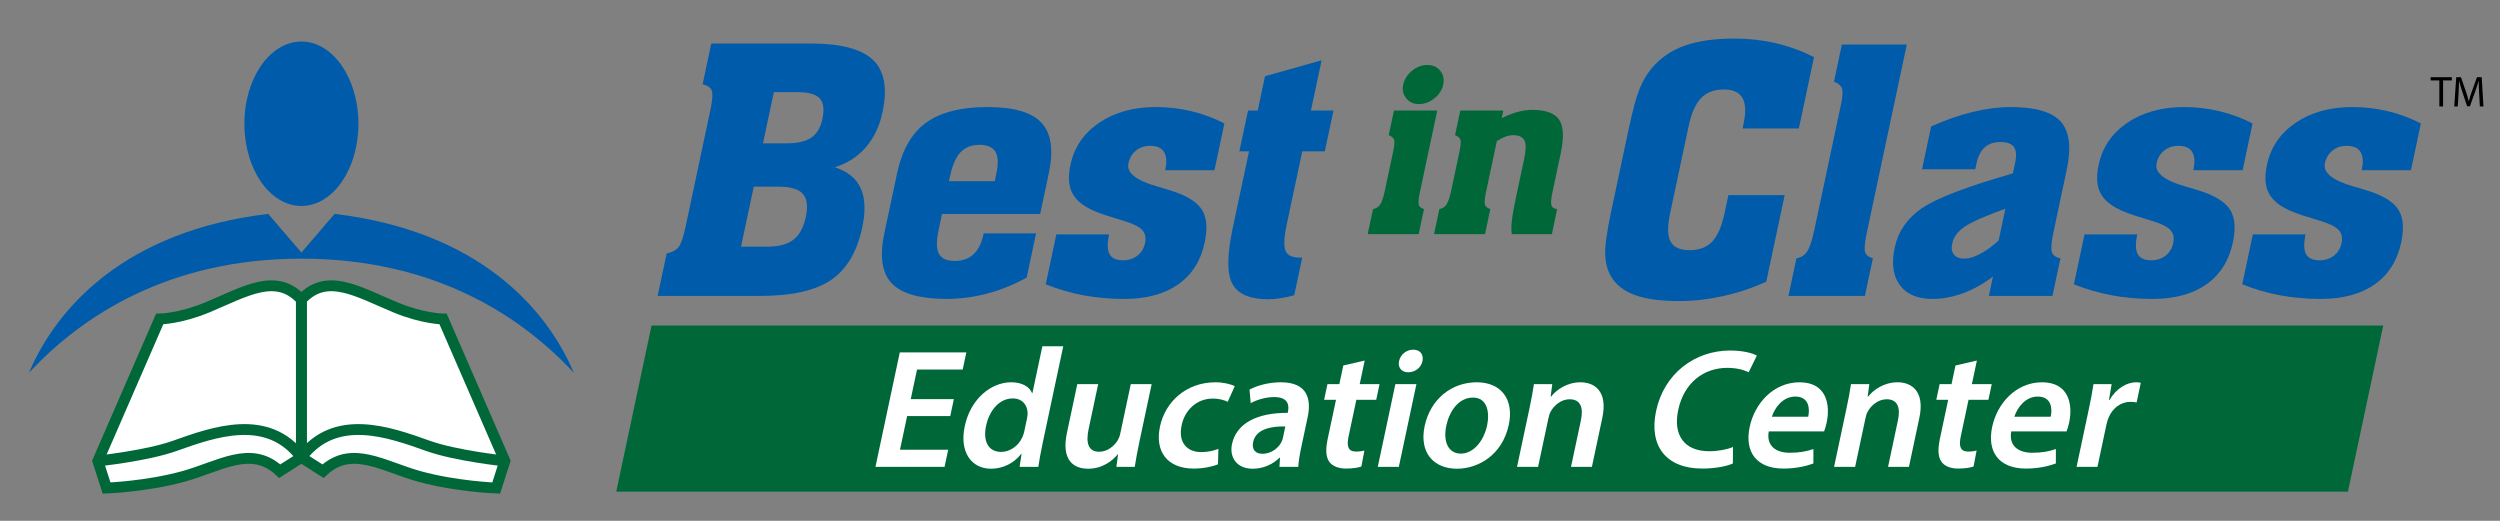 <?xml version="1.0" encoding="utf-8"?>
<!-- Generator: Adobe Illustrator 16.0.0, SVG Export Plug-In . SVG Version: 6.00 Build 0)  -->
<!DOCTYPE svg PUBLIC "-//W3C//DTD SVG 1.1//EN" "http://www.w3.org/Graphics/SVG/1.1/DTD/svg11.dtd">
<svg version="1.1" xmlns="http://www.w3.org/2000/svg" xmlns:xlink="http://www.w3.org/1999/xlink" x="0px" y="0px" width="345.6px"
	 height="72px" viewBox="0 0 345.6 72" enable-background="new 0 0 345.6 72" xml:space="preserve">
<rect x="0" y="0" width="345.6" height="72" fill="#808080" stroke="none"/>
<g id="Guides" display="none">
	
		<line display="inline" fill="none" stroke="#27AAE1" stroke-width="0.5" stroke-miterlimit="10" x1="85.189" y1="67.832" x2="101.92" y2="-10.882"/>
	
		<line display="inline" fill="none" stroke="#27AAE1" stroke-width="0.5" stroke-miterlimit="10" x1="324.476" y1="68.456" x2="341.207" y2="-10.258"/>
</g>
<g id="Text">
	<polygon fill="#006838" points="329.461,45 90.071,45 85.189,67.964 324.58,67.964 	"/>
	<g>
		<path fill="#FFFFFF" d="M131.363,57.52h-5.961l-0.988,4.648h6.665l-0.504,2.371h-9.552l3.364-15.824h9.199l-0.504,2.372h-6.313
			l-0.868,4.085h5.961L131.363,57.52z"/>
		<path fill="#FFFFFF" d="M146.982,47.871l-2.859,13.452c-0.25,1.174-0.472,2.441-0.59,3.216h-2.581l0.268-1.808h-0.047
			c-0.951,1.269-2.505,2.065-4.171,2.065c-2.723,0-4.388-2.323-3.639-5.846c0.79-3.826,3.667-6.104,6.414-6.104
			c1.572,0,2.56,0.657,2.896,1.502h0.047l1.377-6.479H146.982z M141.97,57.872c0.05-0.235,0.087-0.517,0.09-0.752
			c-0.019-1.126-0.739-2.042-2.053-2.042c-1.854,0-3.236,1.643-3.69,3.779c-0.444,2.09,0.264,3.616,2.095,3.616
			c1.173,0,2.375-0.799,2.921-2.042c0.125-0.26,0.209-0.54,0.273-0.846L141.97,57.872z"/>
		<path fill="#FFFFFF" d="M157.502,61.112c-0.289,1.361-0.482,2.488-0.635,3.427h-2.535l0.229-1.736h-0.047
			c-0.667,0.82-2.043,1.994-4.085,1.994c-2.088,0-3.726-1.243-2.932-4.977l1.428-6.715h2.887l-1.323,6.223
			c-0.403,1.9-0.053,3.123,1.473,3.123c1.149,0,2.075-0.823,2.535-1.551c0.148-0.258,0.284-0.563,0.354-0.893l1.468-6.902h2.887
			L157.502,61.112z"/>
		<path fill="#FFFFFF" d="M168.375,64.188c-0.671,0.281-1.932,0.587-3.363,0.587c-3.567,0-5.407-2.277-4.653-5.823
			c0.729-3.428,3.645-6.104,7.658-6.104c1.056,0,2.085,0.234,2.677,0.539l-0.975,2.161c-0.425-0.212-1.056-0.446-2.088-0.446
			c-2.206,0-3.864,1.619-4.285,3.709c-0.499,2.349,0.741,3.687,2.713,3.687c1.009,0,1.758-0.211,2.372-0.446L168.375,64.188z"/>
		<path fill="#FFFFFF" d="M176.87,64.539l0.081-1.268h-0.07c-0.894,0.893-2.225,1.525-3.703,1.525c-2.3,0-3.236-1.666-2.867-3.402
			c0.613-2.889,3.48-4.344,7.7-4.32l0.04-0.188c0.159-0.752,0.119-1.997-1.899-1.997c-1.127,0-2.374,0.353-3.254,0.846l-0.164-1.878
			c0.954-0.518,2.538-1.01,4.346-1.01c3.66,0,4.223,2.324,3.693,4.813l-0.878,4.132c-0.22,1.033-0.388,2.043-0.42,2.746H176.87z
			 M177.682,58.951c-2.032-0.047-4.074,0.399-4.443,2.137c-0.239,1.127,0.379,1.644,1.294,1.644c1.15,0,2.154-0.751,2.587-1.572
			c0.115-0.212,0.188-0.446,0.229-0.634L177.682,58.951z"/>
		<path fill="#FFFFFF" d="M188.656,49.842l-0.693,3.264h2.746l-0.46,2.16h-2.746l-1.072,5.048c-0.295,1.386-0.073,2.113,1.029,2.113
			c0.493,0,0.884-0.071,1.156-0.141l-0.422,2.206c-0.458,0.165-1.233,0.282-2.148,0.282c-1.056,0-1.872-0.353-2.288-0.938
			c-0.471-0.658-0.532-1.691-0.213-3.193l1.143-5.377h-1.643l0.46-2.16h1.643l0.549-2.582L188.656,49.842z"/>
		<path fill="#FFFFFF" d="M190.464,64.539l2.431-11.434h2.91l-2.431,11.434H190.464z M196.646,49.913
			c-0.185,0.868-0.963,1.55-1.972,1.55c-0.962,0-1.451-0.682-1.267-1.55c0.19-0.892,0.992-1.573,1.954-1.573
			C196.348,48.34,196.813,49.021,196.646,49.913z"/>
		<path fill="#FFFFFF" d="M208.577,58.717c-0.893,4.203-4.249,6.08-7.159,6.08c-3.239,0-5.253-2.23-4.475-5.893
			c0.799-3.756,3.752-6.057,7.202-6.057C207.548,52.848,209.316,55.242,208.577,58.717z M199.939,58.835
			c-0.47,2.206,0.256,3.874,2.016,3.874c1.643,0,3.138-1.621,3.627-3.922c0.379-1.784,0.015-3.826-1.956-3.826
			C201.584,54.961,200.344,56.934,199.939,58.835z"/>
		<path fill="#FFFFFF" d="M211.421,56.51c0.279-1.314,0.49-2.418,0.63-3.404h2.534l-0.225,1.715h0.071
			c0.683-0.893,2.156-1.973,4.057-1.973c1.995,0,3.786,1.291,3.018,4.906l-1.442,6.785h-2.887l1.372-6.456
			c0.35-1.643,0.004-2.888-1.568-2.888c-1.149,0-2.122,0.822-2.612,1.691c-0.148,0.258-0.247,0.609-0.317,0.938l-1.427,6.714h-2.91
			L211.421,56.51z"/>
		<path fill="#FFFFFF" d="M239.552,64.07c-0.755,0.352-2.332,0.704-4.232,0.704c-5.022,0-7.404-3.146-6.382-7.959
			c1.108-5.212,5.391-8.358,10.225-8.358c1.901,0,3.178,0.399,3.7,0.705l-1.123,2.301c-0.681-0.329-1.654-0.611-2.968-0.611
			c-3.216,0-5.968,2.02-6.776,5.822c-0.739,3.476,0.829,5.706,4.302,5.706c1.174,0,2.444-0.235,3.271-0.587L239.552,64.07z"/>
		<path fill="#FFFFFF" d="M244.514,59.633c-0.369,2.066,1.061,2.958,2.891,2.958c1.338,0,2.341-0.188,3.279-0.517l-0.003,1.996
			c-1.07,0.398-2.496,0.704-4.139,0.704c-3.708,0-5.407-2.277-4.663-5.775c0.674-3.169,3.232-6.151,6.894-6.151
			c3.707,0,4.278,3.052,3.745,5.564c-0.115,0.539-0.252,0.963-0.354,1.221H244.514z M249.964,57.613
			c0.248-1.057,0.148-2.793-1.776-2.793c-1.783,0-2.878,1.62-3.245,2.793H249.964z"/>
		<path fill="#FFFFFF" d="M255.249,56.51c0.279-1.314,0.49-2.418,0.63-3.404h2.534l-0.225,1.715h0.071
			c0.683-0.893,2.156-1.973,4.057-1.973c1.995,0,3.786,1.291,3.018,4.906l-1.442,6.785h-2.887l1.372-6.456
			c0.35-1.643,0.004-2.888-1.568-2.888c-1.149,0-2.122,0.822-2.612,1.691c-0.148,0.258-0.247,0.609-0.317,0.938l-1.427,6.714h-2.91
			L255.249,56.51z"/>
		<path fill="#FFFFFF" d="M273.285,49.842l-0.693,3.264h2.746l-0.46,2.16h-2.746l-1.072,5.048c-0.295,1.386-0.073,2.113,1.029,2.113
			c0.493,0,0.884-0.071,1.156-0.141l-0.422,2.206c-0.458,0.165-1.233,0.282-2.148,0.282c-1.056,0-1.872-0.353-2.288-0.938
			c-0.471-0.658-0.532-1.691-0.213-3.193l1.143-5.377h-1.643l0.46-2.16h1.643l0.549-2.582L273.285,49.842z"/>
		<path fill="#FFFFFF" d="M278.036,59.633c-0.369,2.066,1.061,2.958,2.891,2.958c1.338,0,2.341-0.188,3.279-0.517l-0.003,1.996
			c-1.07,0.398-2.496,0.704-4.139,0.704c-3.708,0-5.407-2.277-4.663-5.775c0.674-3.169,3.232-6.151,6.894-6.151
			c3.707,0,4.278,3.052,3.745,5.564c-0.115,0.539-0.252,0.963-0.354,1.221H278.036z M283.486,57.613
			c0.249-1.057,0.148-2.793-1.776-2.793c-1.783,0-2.878,1.62-3.245,2.793H283.486z"/>
		<path fill="#FFFFFF" d="M288.711,56.791c0.33-1.549,0.541-2.652,0.69-3.686h2.511l-0.371,2.184h0.095
			c0.907-1.62,2.42-2.441,3.641-2.441c0.281,0,0.44,0.023,0.665,0.07l-0.578,2.724c-0.226-0.047-0.474-0.094-0.826-0.094
			c-1.384,0-2.513,0.893-3.045,2.183c-0.102,0.26-0.214,0.564-0.283,0.893l-1.258,5.916h-2.887L288.711,56.791z"/>
	</g>
	<g>
		<path fill="#005BAA" d="M90.912,40.91l1.248-5.869c0.735-0.153,1.277-0.439,1.624-0.86s0.672-1.341,0.974-2.763l3.431-16.139
			c0.302-1.421,0.369-2.342,0.201-2.763s-0.588-0.707-1.259-0.86l1.199-5.64h13.734c4.172,0,7.046,0.757,8.623,2.27
			c1.577,1.513,2.015,3.92,1.313,7.221c-0.412,1.941-1.187,3.565-2.324,4.872c-1.137,1.307-2.565,2.22-4.286,2.74
			c1.771,0.565,2.967,1.532,3.591,2.9c0.623,1.368,0.694,3.183,0.213,5.445c-0.714,3.362-2.153,5.778-4.317,7.245
			s-5.425,2.201-9.784,2.201H90.912z M102.438,34.101h3.609c1.594,0,2.807-0.321,3.638-0.963c0.832-0.642,1.403-1.697,1.715-3.164
			s0.17-2.529-0.424-3.187s-1.712-0.986-3.353-0.986h-3.422L102.438,34.101z M105.473,19.818h3.188c1.563,0,2.728-0.264,3.496-0.791
			c0.769-0.527,1.279-1.387,1.533-2.579c0.283-1.33,0.157-2.281-0.377-2.854c-0.535-0.573-1.583-0.86-3.146-0.86h-3.188
			L105.473,19.818z"/>
		<path fill="#005BAA" d="M129.752,31.808c-0.325,1.529-0.311,2.622,0.042,3.278c0.353,0.657,1.091,0.986,2.216,0.986
			c1.047,0,1.901-0.306,2.562-0.917s1.122-1.528,1.382-2.751l0.029-0.138h7.242l-1.296,6.099c-1.705,0.963-3.501,1.696-5.39,2.201
			c-1.889,0.504-3.771,0.756-5.646,0.756c-3.703,0-6.239-0.715-7.607-2.144s-1.711-3.748-1.029-6.958l1.754-8.253
			c0.686-3.225,2.021-5.56,4.008-7.003c1.987-1.444,4.824-2.167,8.511-2.167c3.625,0,6.111,0.729,7.457,2.189
			c1.346,1.459,1.68,3.786,1,6.98l-1.193,5.617h-13.57L129.752,31.808z M131.34,24.334l-0.151,0.711h6.328l0.219-1.032
			c0.292-1.375,0.249-2.384-0.13-3.026c-0.379-0.642-1.108-0.962-2.186-0.962c-1.109,0-1.986,0.34-2.631,1.02
			S131.662,22.822,131.34,24.334z"/>
		<path fill="#005BAA" d="M144.563,39.305l1.467-6.9h7.289c-0.266,1.253-0.244,2.163,0.064,2.728
			c0.311,0.566,0.934,0.849,1.871,0.849c0.781,0,1.443-0.214,1.988-0.642c0.543-0.428,0.894-1.009,1.049-1.742
			c0.153-0.718,0.035-1.303-0.354-1.754s-1.139-0.852-2.252-1.204c-0.349-0.122-0.861-0.283-1.537-0.481
			c-1.931-0.55-3.334-1.116-4.211-1.696c-0.976-0.627-1.617-1.391-1.926-2.293c-0.309-0.901-0.318-2.033-0.029-3.393
			c0.517-2.43,1.842-4.368,3.978-5.812c2.136-1.444,4.749-2.167,7.843-2.167c1.656,0,3.284,0.191,4.883,0.573
			c1.598,0.382,3.123,0.948,4.572,1.697l-1.373,6.465h-6.82l0.029-0.138c0.223-1.054,0.16-1.857-0.192-2.407
			c-0.352-0.55-0.989-0.825-1.911-0.825c-0.766,0-1.416,0.218-1.955,0.653c-0.537,0.436-0.886,1.028-1.045,1.777
			c-0.27,1.269,1.008,2.315,3.832,3.141c1.119,0.321,1.992,0.588,2.619,0.803c1.92,0.672,3.182,1.532,3.787,2.579
			s0.707,2.518,0.305,4.413c-0.536,2.521-1.759,4.451-3.668,5.789c-1.91,1.338-4.396,2.006-7.458,2.006
			c-1.938,0-3.797-0.164-5.579-0.492C148.047,40.501,146.291,39.992,144.563,39.305z"/>
		<path fill="#005BAA" d="M182.701,8.333l-1.477,6.947h3.117l-1.199,5.64h-3.117l-2.135,10.041
			c-0.387,1.819-0.448,3.049-0.186,3.691c0.262,0.642,0.916,0.963,1.963,0.963h0.352l-1.106,5.205
			c-0.68,0.184-1.322,0.32-1.928,0.412s-1.157,0.138-1.657,0.138c-2.516,0-4.164-0.699-4.945-2.098s-0.771-3.985,0.032-7.76
			l2.251-10.591h-1.336l1.199-5.64h1.336l1.008-4.746L182.701,8.333z"/>
		<path fill="#006838" d="M196.287,26.573c-0.191,0.897-0.24,1.482-0.147,1.758c0.092,0.275,0.331,0.464,0.716,0.565l-0.738,3.469
			h-7.047l0.738-3.469c0.419-0.061,0.746-0.268,0.982-0.619s0.457-1.011,0.664-1.979l1.152-5.426
			c0.167-0.784,0.201-1.307,0.107-1.567c-0.097-0.26-0.342-0.466-0.736-0.619l0.725-3.408h5.984L196.287,26.573z M193.979,11.702
			c0.158-0.743,0.563-1.383,1.213-1.918c0.649-0.535,1.355-0.802,2.115-0.802c0.771,0,1.37,0.268,1.799,0.802
			c0.428,0.535,0.563,1.175,0.404,1.918c-0.158,0.744-0.568,1.378-1.232,1.903c-0.664,0.525-1.371,0.787-2.121,0.787
			c-0.74,0-1.325-0.268-1.758-0.802C193.965,13.054,193.824,12.426,193.979,11.702z"/>
		<path fill="#006838" d="M205.424,26.573c-0.184,0.866-0.229,1.442-0.133,1.727c0.096,0.286,0.34,0.484,0.733,0.596l-0.737,3.469
			h-7.047l0.737-3.469c0.419-0.061,0.746-0.268,0.983-0.619c0.235-0.352,0.457-1.011,0.662-1.979l1.154-5.426
			c0.166-0.784,0.201-1.307,0.105-1.567c-0.096-0.26-0.342-0.466-0.735-0.619l0.725-3.408h5.953l-0.224,1.054
			c0.746-0.376,1.473-0.662,2.182-0.855c0.707-0.193,1.373-0.291,1.998-0.291c1.885,0,3.137,0.451,3.752,1.353
			s0.689,2.453,0.223,4.654l-1.131,5.319c-0.203,0.958-0.254,1.587-0.151,1.887c0.103,0.301,0.364,0.466,0.785,0.497l-0.722,3.469
			h-5.547c-0.074-0.489-0.073-1.09,0-1.804c0.074-0.712,0.273-1.834,0.598-3.362l1.137-5.349c0.245-1.151,0.246-1.966,0.004-2.445
			c-0.241-0.479-0.759-0.718-1.55-0.718c-0.334,0-0.689,0.069-1.067,0.206c-0.379,0.138-0.773,0.339-1.184,0.604L205.424,26.573z"/>
		<path fill="#005BAA" d="M225.166,17.755c0.537-2.521,1.027-4.333,1.473-5.433c0.444-1.101,1.002-2.056,1.675-2.866
			c1.177-1.421,2.688-2.464,4.532-3.129c1.845-0.665,4.166-0.997,6.963-0.997c1.953,0,3.844,0.214,5.676,0.642
			c1.83,0.428,3.592,1.07,5.285,1.926l-2.096,9.858h-7.781l0.146-0.688c0.338-1.589,0.281-2.77-0.172-3.542
			s-1.305-1.158-2.555-1.158c-1.344,0-2.397,0.397-3.16,1.192c-0.763,0.795-1.338,2.102-1.725,3.92l-2.543,11.967
			c-0.391,1.834-0.373,3.148,0.053,3.943c0.424,0.795,1.309,1.192,2.652,1.192c1.313,0,2.346-0.394,3.099-1.181
			s1.327-2.105,1.72-3.955l0.526-2.476h7.781l-2.544,11.966c-1.904,0.871-3.893,1.537-5.967,1.995s-4.111,0.688-6.111,0.688
			c-2.531,0-4.555-0.275-6.07-0.826c-1.516-0.55-2.619-1.406-3.311-2.567c-0.505-0.856-0.773-1.888-0.807-3.095
			c-0.031-1.207,0.246-3.194,0.834-5.96L225.166,17.755z"/>
		<path fill="#005BAA" d="M254.473,14.568c0.25-1.177,0.304-1.96,0.16-2.35c-0.145-0.39-0.512-0.699-1.104-0.929l1.092-5.135h8.977
			l-5.541,26.066c-0.285,1.345-0.359,2.224-0.221,2.636s0.497,0.695,1.074,0.848l-1.106,5.205h-10.57l1.106-5.205
			c0.629-0.092,1.12-0.401,1.475-0.928c0.354-0.527,0.686-1.517,0.994-2.969L254.473,14.568z"/>
		<path fill="#005BAA" d="M275.51,38.228c-1.322,1.009-2.701,1.776-4.133,2.304c-1.434,0.527-2.837,0.791-4.212,0.791
			c-2.078,0-3.587-0.635-4.528-1.902c-0.941-1.27-1.18-2.996-0.716-5.182c0.478-2.247,1.731-4.065,3.761-5.456
			c2.031-1.391,6.223-2.996,12.578-4.814l0.313-1.467c0.211-0.993,0.154-1.719-0.17-2.178s-0.947-0.688-1.869-0.688
			c-0.906,0-1.631,0.245-2.172,0.734c-0.541,0.489-0.918,1.23-1.129,2.224l-0.17,0.802h-7.359l1.256-5.915
			c1.936-0.871,3.835-1.536,5.697-1.995c1.863-0.458,3.631-0.688,5.303-0.688c3.406,0,5.713,0.672,6.92,2.017
			c1.205,1.345,1.482,3.554,0.83,6.625l-1.818,8.551c-0.309,1.452-0.39,2.403-0.244,2.854c0.146,0.451,0.543,0.738,1.189,0.86
			l-1.106,5.205h-8.789L275.51,38.228z M277.223,28.851c-2.844,1.024-4.732,1.861-5.666,2.51c-0.936,0.649-1.499,1.425-1.691,2.327
			c-0.133,0.627-0.051,1.127,0.244,1.502s0.771,0.562,1.428,0.562c0.641,0,1.374-0.218,2.201-0.653
			c0.826-0.436,1.676-1.051,2.549-1.846L277.223,28.851z"/>
		<path fill="#005BAA" d="M286.697,39.305l1.467-6.9h7.289c-0.266,1.253-0.244,2.163,0.064,2.728
			c0.311,0.566,0.934,0.849,1.871,0.849c0.781,0,1.443-0.214,1.988-0.642c0.543-0.428,0.894-1.009,1.049-1.742
			c0.153-0.718,0.035-1.303-0.354-1.754s-1.139-0.852-2.252-1.204c-0.349-0.122-0.861-0.283-1.537-0.481
			c-1.931-0.55-3.334-1.116-4.211-1.696c-0.976-0.627-1.617-1.391-1.926-2.293c-0.309-0.901-0.318-2.033-0.029-3.393
			c0.517-2.43,1.842-4.368,3.978-5.812c2.136-1.444,4.749-2.167,7.843-2.167c1.656,0,3.284,0.191,4.883,0.573
			c1.598,0.382,3.123,0.948,4.572,1.697l-1.373,6.465h-6.82l0.029-0.138c0.223-1.054,0.16-1.857-0.192-2.407
			c-0.352-0.55-0.989-0.825-1.911-0.825c-0.766,0-1.416,0.218-1.955,0.653c-0.537,0.436-0.886,1.028-1.045,1.777
			c-0.27,1.269,1.008,2.315,3.832,3.141c1.119,0.321,1.992,0.588,2.619,0.803c1.92,0.672,3.182,1.532,3.787,2.579
			s0.707,2.518,0.305,4.413c-0.536,2.521-1.759,4.451-3.668,5.789c-1.91,1.338-4.396,2.006-7.458,2.006
			c-1.938,0-3.797-0.164-5.579-0.492C290.182,40.501,288.426,39.992,286.697,39.305z"/>
		<path fill="#005BAA" d="M309.967,39.305l1.467-6.9h7.289c-0.268,1.253-0.246,2.163,0.064,2.728
			c0.309,0.566,0.932,0.849,1.869,0.849c0.781,0,1.445-0.214,1.988-0.642c0.545-0.428,0.895-1.009,1.051-1.742
			c0.152-0.718,0.035-1.303-0.354-1.754s-1.14-0.852-2.252-1.204c-0.35-0.122-0.862-0.283-1.539-0.481
			c-1.93-0.55-3.333-1.116-4.209-1.696c-0.977-0.627-1.619-1.391-1.928-2.293c-0.309-0.901-0.317-2.033-0.028-3.393
			c0.517-2.43,1.843-4.368,3.978-5.812c2.135-1.444,4.75-2.167,7.844-2.167c1.656,0,3.283,0.191,4.881,0.573
			c1.6,0.382,3.123,0.948,4.574,1.697l-1.375,6.465h-6.82l0.029-0.138c0.225-1.054,0.16-1.857-0.191-2.407
			c-0.352-0.55-0.988-0.825-1.91-0.825c-0.766,0-1.418,0.218-1.955,0.653c-0.539,0.436-0.887,1.028-1.046,1.777
			c-0.271,1.269,1.008,2.315,3.833,3.141c1.119,0.321,1.992,0.588,2.617,0.803c1.92,0.672,3.184,1.532,3.789,2.579
			s0.707,2.518,0.303,4.413c-0.535,2.521-1.758,4.451-3.668,5.789c-1.908,1.338-4.395,2.006-7.457,2.006
			c-1.938,0-3.797-0.164-5.578-0.492C313.45,40.501,311.695,39.992,309.967,39.305z"/>
	</g>
	<g>
		<path d="M337.215,11.117h-1.204v-0.444h2.932v0.444h-1.21v3.598h-0.518V11.117z"/>
		<path d="M342.717,12.94c-0.029-0.564-0.064-1.241-0.059-1.745h-0.018c-0.136,0.474-0.3,0.978-0.499,1.535l-0.699,1.961h-0.388
			l-0.641-1.925c-0.188-0.57-0.347-1.092-0.458-1.571h-0.012c-0.012,0.504-0.041,1.181-0.077,1.787l-0.105,1.733h-0.487l0.276-4.042
			h0.651l0.676,1.955c0.165,0.498,0.3,0.941,0.399,1.361h0.018c0.101-0.408,0.241-0.852,0.417-1.361l0.705-1.955h0.652l0.247,4.042
			h-0.5L342.717,12.94z"/>
	</g>
</g>
<g id="Logo">
	<path display="none" fill="#006838" stroke="#000000" stroke-miterlimit="10" d="M14.384,68.037l-1.523-4.328l8.851-20.213
		l0.39-0.004c3.983-0.607,6.934-1.787,9.41-2.835c4.134-1.75,7.122-3.013,10.556,0.38l0.169,0.166v22.438l-3.592,2.188l-0.313-0.274
		c-2.821-2.457-4.869-1.771-8.948-0.408c-3.271,1.096-7.75,2.594-14.57,2.873L14.384,68.037z M14.304,64.193l0.891,2.668
		c6.417-0.316,10.69-1.746,13.826-2.795c3.93-1.314,6.57-2.196,9.736,0.359l2.086-1.271c-3.646-4.747-9.289-3.115-15.789-1.232
		C21.578,62.929,17.991,63.967,14.304,64.193z M22.452,44.693l-8.034,18.351c3.5-0.242,6.963-1.243,10.319-2.216
		c6.288-1.818,12.255-3.547,16.359,0.859V41.684c-2.817-2.653-5.217-1.637-9.142,0.022C29.484,42.752,26.425,44.047,22.452,44.693z"
		/>
	<path display="none" stroke="#2E3192" stroke-miterlimit="10" d="M68.519,68.02c-6.819-0.279-11.298-1.777-14.57-2.873
		c-4.079-1.363-6.127-2.049-8.948,0.408l-0.313,0.274l-3.592-2.188V41.203l0.169-0.166c3.434-3.393,6.421-2.13,10.556-0.38
		c2.476,1.048,5.426,2.228,9.41,2.835l0.39,0.004l8.851,20.213l-1.523,4.328L68.519,68.02z M58.277,61.923
		c-6.5-1.883-12.143-3.515-15.789,1.232l2.086,1.271c3.166-2.556,5.807-1.674,9.736-0.359c3.136,1.049,7.409,2.479,13.826,2.795
		l0.891-2.668C65.34,63.967,61.753,62.929,58.277,61.923z M51.376,41.706c-3.924-1.659-6.324-2.676-9.141-0.022v20.004
		c4.104-4.406,10.071-2.678,16.359-0.859c3.356,0.973,6.819,1.974,10.319,2.216l-8.034-18.351
		C56.906,44.047,53.847,42.752,51.376,41.706z"/>
	<path fill="#005BAA" d="M41.666,34.914l4.59-5.348c19.776,2.365,29.236,12.93,33.076,21.978
		c-7.315-7.895-19.358-15.787-37.666-15.787S11.315,43.648,4,51.543c3.84-9.048,13.299-19.612,33.076-21.978L41.666,34.914z"/>
	<ellipse fill="#005BAA" cx="41.666" cy="17.108" rx="7.885" ry="11.366"/>
	<g>
		<path fill="#FFFFFF" stroke="#006838" stroke-width="1.5" stroke-miterlimit="10" d="M68.593,67.468l1.201-3.742L61.25,44.095
			c0,0-2.759-0.007-6.638-1.625c-5.182-2.162-9.461-4.851-12.946-1.059l-0.005,21.82l2.995,1.906
			c3.942-3.701,8.258-0.672,13.333,0.729S68.593,67.468,68.593,67.468z"/>
		<path fill="none" stroke="#006838" stroke-width="1.5" stroke-miterlimit="10" d="M41.66,63.231
			c4.665-6.187,12.105-3.521,17.501-1.596c3.9,1.392,10.633,2.09,10.633,2.09"/>
	</g>
	<g>
		<path fill="#FFFFFF" stroke="#006838" stroke-width="1.5" stroke-miterlimit="10" d="M14.732,67.468l-1.201-3.742l8.544-19.631
			c0,0,2.759-0.007,6.638-1.625c5.182-2.162,9.461-4.851,12.946-1.059l0.005,21.82l-2.995,1.906
			c-3.942-3.701-8.258-0.672-13.333,0.729S14.732,67.468,14.732,67.468z"/>
		<path fill="none" stroke="#006838" stroke-width="1.5" stroke-miterlimit="10" d="M41.666,63.231
			c-4.665-6.187-12.105-3.521-17.501-1.596c-3.9,1.392-10.633,2.09-10.633,2.09"/>
	</g>
</g>
</svg>
